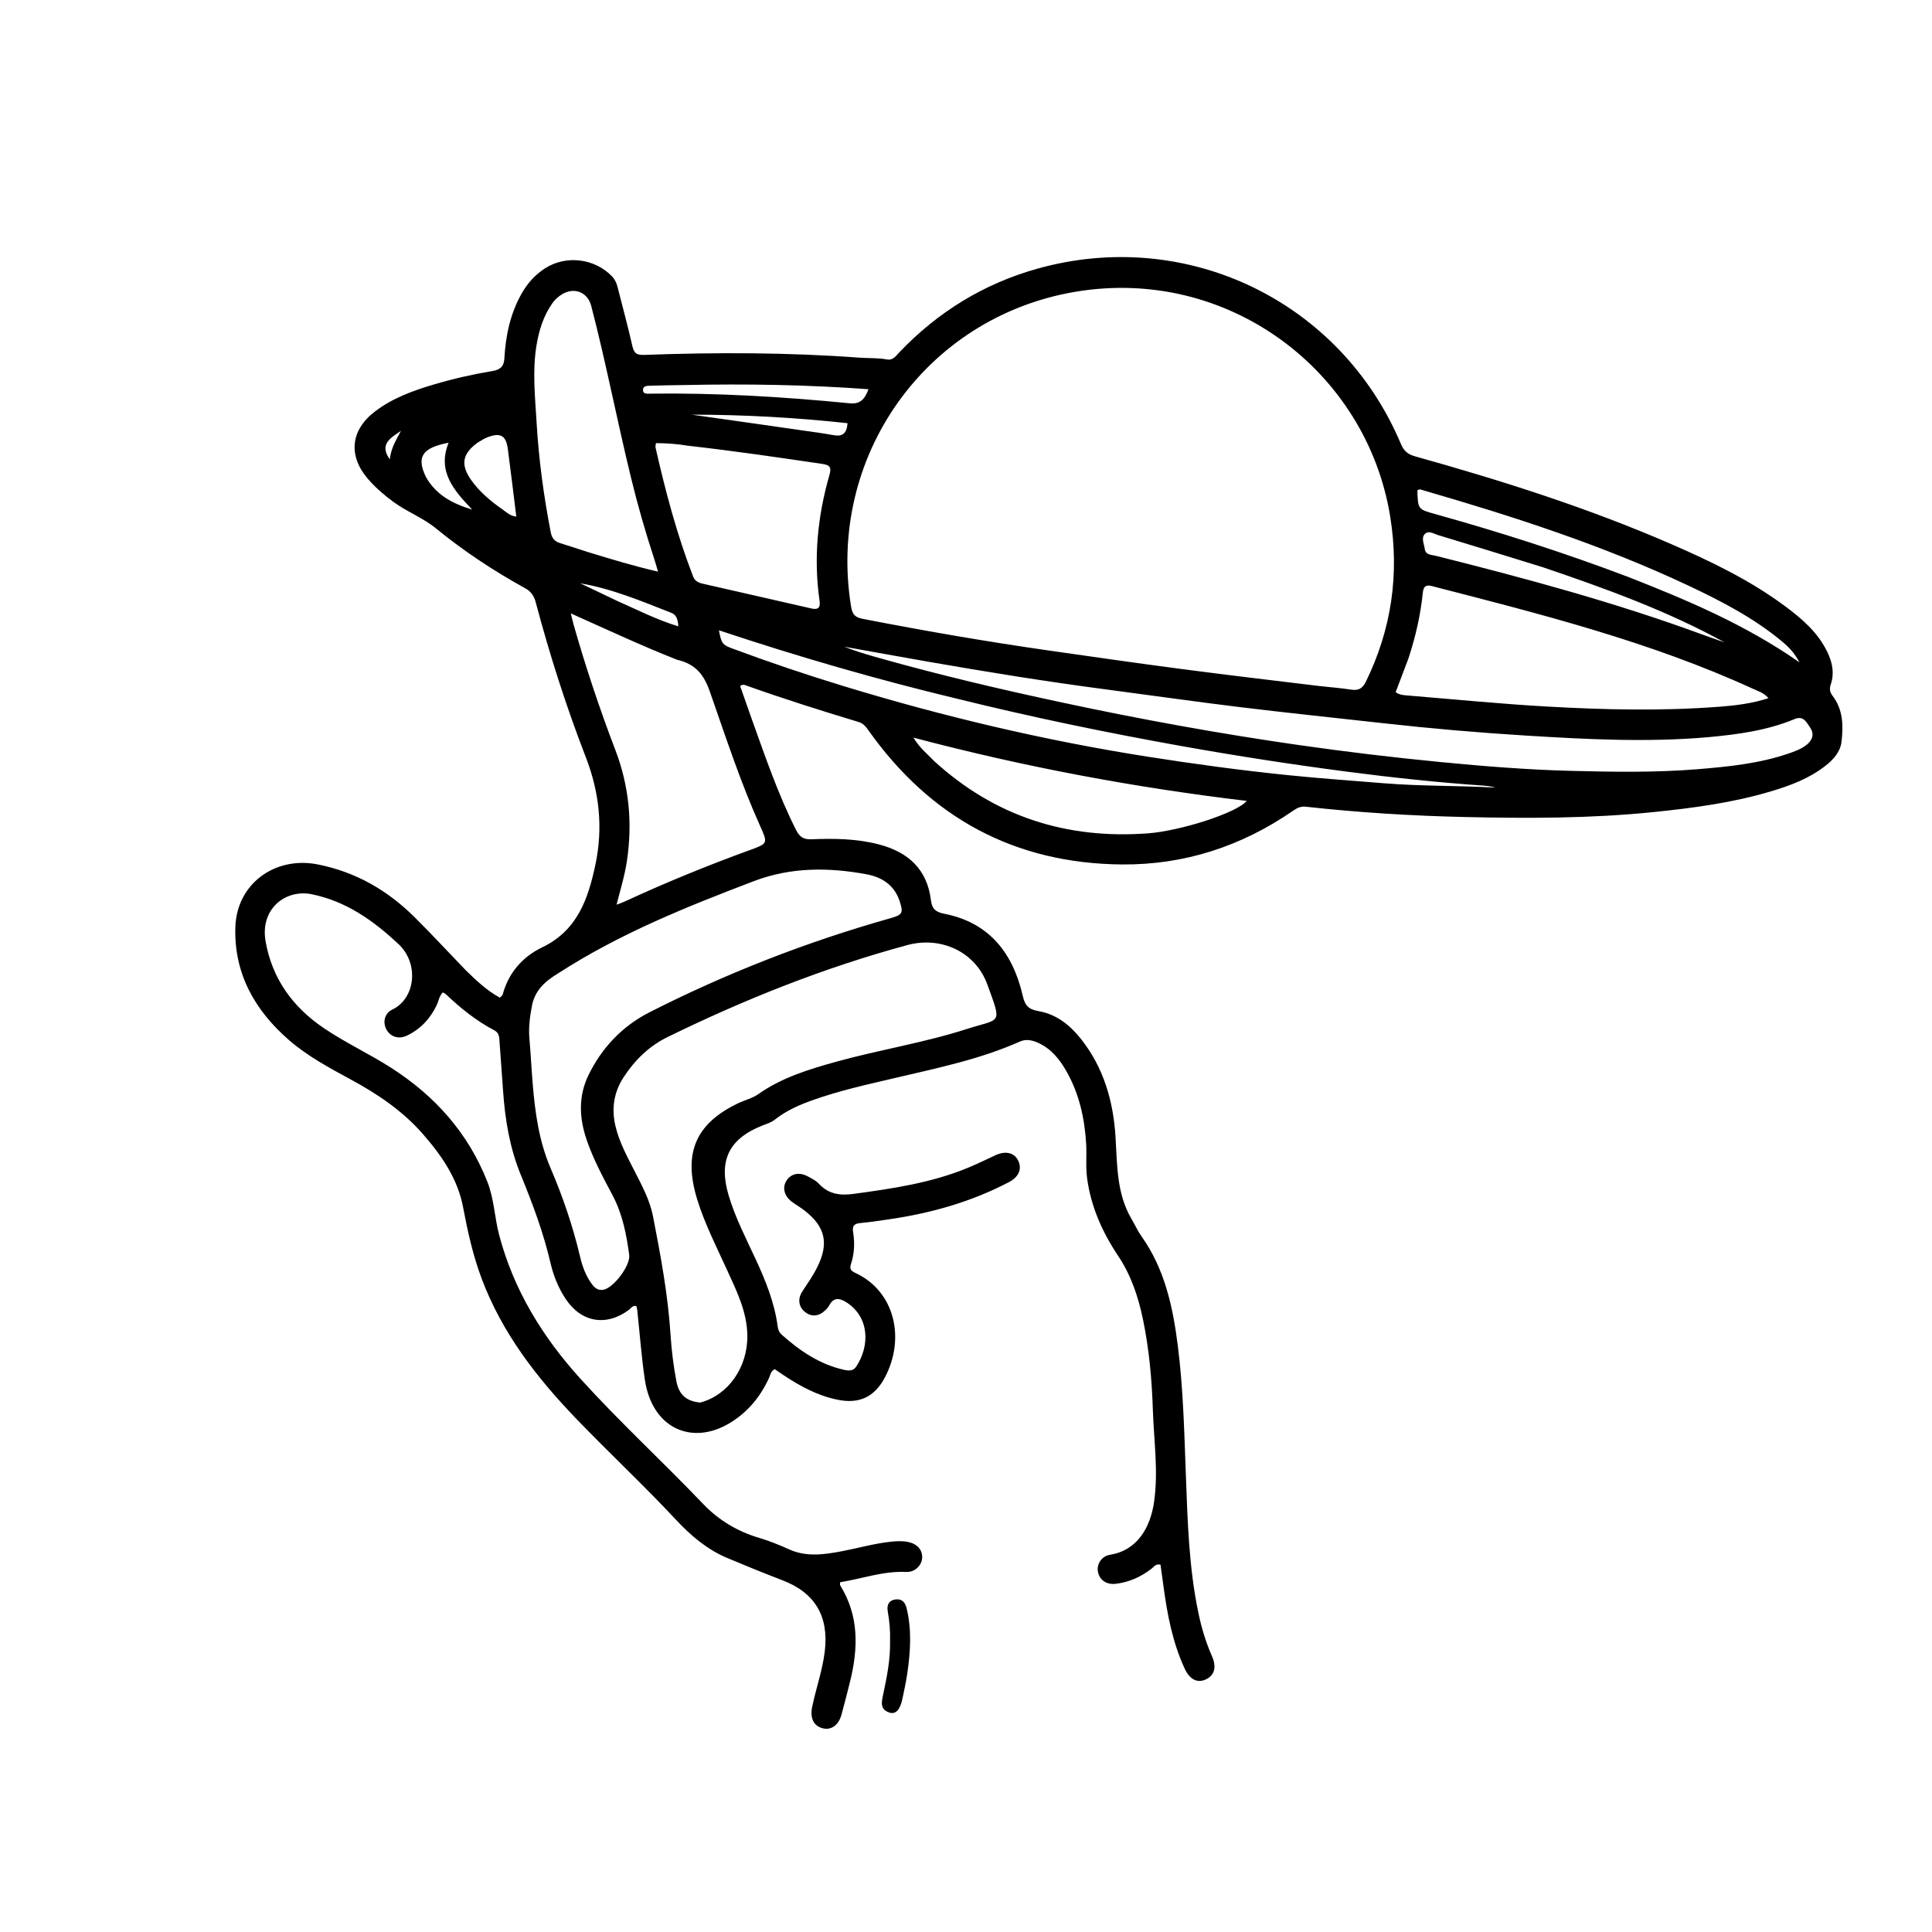 <svg version="1.1" id="Layer_1" xmlns="http://www.w3.org/2000/svg" xmlns:xlink="http://www.w3.org/1999/xlink" x="0px" y="0px"
	 width="100%" viewBox="0 0 1024 1024" enable-background="new 0 0 1024 1024" xml:space="preserve">
<path fill="#000000" opacity="1" stroke="none" 
	d="
M246.802,514.198 
	C252.515,519.778 258.051,525.013 264.942,528.792 
	C265.638,528.011 266.296,527.604 266.444,527.058 
	C269.579,515.513 277.027,507.08 287.364,502.12 
	C306.078,493.141 311.757,476.359 315.582,458.253 
	C319.678,438.86 317.74,420.067 310.529,401.439 
	C300.13,374.573 291.352,347.12 283.957,319.258 
	C283.034,315.779 281.46,313.492 278.232,311.713 
	C261.569,302.528 245.765,292.078 230.988,280.004 
	C224.182,274.443 215.687,271.267 208.542,266.029 
	C203.676,262.462 199.143,258.56 195.184,254.029 
	C184.411,241.701 185.723,228.039 198.719,218.112 
	C208.009,211.015 218.823,207.08 229.886,203.802 
	C240.107,200.773 250.496,198.4 261.007,196.652 
	C265.046,195.981 267.093,194.305 267.333,189.96 
	C268,177.884 270.447,166.225 276.505,155.541 
	C279.609,150.066 283.702,145.527 288.992,142.153 
	C300.09,135.075 315.264,136.979 324.364,146.464 
	C325.914,148.081 326.785,149.995 327.325,152.141 
	C329.925,162.469 332.751,172.744 335.099,183.127 
	C335.941,186.854 337.08,188.262 341.29,188.108 
	C379.425,186.714 417.554,186.757 455.643,189.577 
	C460.454,189.934 465.31,189.602 470.092,190.512 
	C473.324,191.127 474.862,188.631 476.662,186.743 
	C497.016,165.394 521.274,150.434 549.692,142.445 
	C628.895,120.179 710.626,159.557 742.558,235.403 
	C744.083,239.025 746.184,240.797 749.908,241.838 
	C796.132,254.761 841.829,269.255 885.908,288.438 
	C906.867,297.56 927.438,307.453 945.903,321.131 
	C955.043,327.901 963.671,335.255 968.679,345.89 
	C971.253,351.355 972.343,356.978 970.319,362.836 
	C969.526,365.13 969.869,366.915 971.327,368.824 
	C976.917,376.14 977.041,384.699 976.022,393.207 
	C975.386,398.521 971.821,402.502 967.636,405.802 
	C959.092,412.539 949.136,416.286 938.885,419.358 
	C918.549,425.451 897.633,428.241 876.578,430.402 
	C843.352,433.812 810.035,433.79 776.728,433.046 
	C748.439,432.414 720.182,430.681 692.038,427.568 
	C689.209,427.255 687.247,428.407 685.178,429.832 
	C657.91,448.613 627.662,458.468 594.61,458.178 
	C537.722,457.679 493.065,433.368 460.262,387.052 
	C458.879,385.1 457.561,383.418 455.109,382.677 
	C435.027,376.608 415.018,370.309 395.26,363.239 
	C394.514,362.972 393.704,362.566 392.297,363.632 
	C394.225,369.122 396.204,374.864 398.258,380.578 
	C405.467,400.634 412.299,420.833 421.945,439.931 
	C423.777,443.558 425.864,444.998 430.011,444.831 
	C442,444.349 453.982,444.473 465.745,447.532 
	C481.256,451.566 491.378,460.584 493.409,477.118 
	C493.937,481.42 495.629,483.361 500.341,484.276 
	C524.39,488.945 536.918,505.207 542.121,527.969 
	C543.25,532.907 545.209,535.02 550.3,535.881 
	C559.733,537.476 566.991,543.191 572.847,550.553 
	C584.911,565.717 590.045,583.492 591.24,602.442 
	C592.184,617.394 591.742,632.499 599.719,646.044 
	C601.494,649.058 602.912,652.314 604.93,655.147 
	C617.337,672.559 621.653,692.656 624.267,713.274 
	C627.16,736.09 627.68,759.057 628.539,782.018 
	C629.459,806.605 630.149,831.268 635.302,855.486 
	C636.933,863.154 639.202,870.621 642.381,877.814 
	C644.946,883.616 643.681,888.023 639.093,890.141 
	C634.583,892.223 630.548,890.183 627.81,884.216 
	C621.488,870.444 618.686,855.755 616.685,840.866 
	C616.161,836.966 615.614,833.069 615.1,829.332 
	C612.564,828.684 611.66,830.414 610.429,831.369 
	C604.776,835.754 598.471,838.63 591.352,839.449 
	C586.446,840.014 582.837,837.471 581.962,833.213 
	C581.129,829.159 583.703,824.798 588.465,824.026 
	C602.862,821.692 609.8,809.545 611.728,795.749 
	C613.987,779.588 611.574,763.504 611.045,747.399 
	C610.514,731.265 609.102,715.184 605.804,699.329 
	C603.312,687.346 599.533,675.967 592.62,665.614 
	C584.325,653.19 578.274,639.719 576.209,624.691 
	C575.363,618.534 576.046,612.372 575.684,606.225 
	C574.892,592.772 572.028,579.851 565.351,568.005 
	C561.699,561.525 557.166,555.81 550.116,552.67 
	C546.992,551.278 543.825,550.591 540.472,552.083 
	C519.483,561.42 497.106,566.022 474.911,571.232 
	C460.004,574.732 445.037,577.988 430.577,583.152 
	C423.481,585.686 416.642,588.701 410.693,593.425 
	C408.678,595.025 406.259,595.68 403.949,596.604 
	C386.196,603.706 380.746,615.198 386.199,633.611 
	C389.721,645.504 395.462,656.435 400.621,667.616 
	C405.872,678.998 410.539,690.547 412.19,703.082 
	C412.422,704.842 413.043,706.275 414.343,707.431 
	C424.038,716.048 434.538,723.211 447.492,726.065 
	C449.988,726.615 452.292,726.616 453.777,724.386 
	C461.111,713.378 460.856,698.161 448.772,690.357 
	C444.978,687.907 441.757,687.415 439.364,692.142 
	C438.926,693.008 438.149,693.728 437.441,694.428 
	C434.061,697.769 430.131,698.108 426.693,695.395 
	C423.389,692.788 422.626,688.541 425.152,684.653 
	C427.966,680.322 430.956,676.117 433.246,671.461 
	C439.394,658.959 437.457,650.236 426.475,641.652 
	C424.379,640.014 422.054,638.673 419.897,637.109 
	C415.687,634.056 414.484,629.564 416.805,625.839 
	C419.187,622.017 423.655,621.045 428.173,623.52 
	C430.212,624.636 432.451,625.706 433.985,627.366 
	C439.111,632.91 445.12,633.772 452.37,632.788 
	C473.022,629.986 493.584,626.983 513.014,618.96 
	C517.936,616.927 522.723,614.568 527.556,612.325 
	C532.934,609.828 537.57,610.876 539.637,615.101 
	C541.778,619.477 540.073,623.765 534.765,626.548 
	C514.781,637.028 493.396,643.044 471.156,646.265 
	C466.218,646.98 461.28,647.761 456.314,648.202 
	C453.028,648.494 451.552,649.418 452.171,653.142 
	C453.105,658.764 452.86,664.476 451.036,669.933 
	C450.199,672.438 451.006,673.599 453.163,674.586 
	C474.295,684.255 480.011,709.403 468.961,730.15 
	C463.481,740.438 455.468,744.211 444.003,741.901 
	C433.35,739.754 424.014,734.682 415.089,728.727 
	C413.575,727.717 412.083,726.674 410.633,725.682 
	C408.516,726.7 408.337,728.712 407.614,730.298 
	C402.996,740.437 396.162,748.656 386.566,754.378 
	C366.814,766.155 345.63,757.256 341.775,731.21 
	C339.974,719.045 339.088,706.744 337.769,694.506 
	C337.683,693.716 337.436,692.944 337.274,692.204 
	C335.21,691.82 334.449,693.427 333.329,694.257 
	C321.227,703.228 307.982,700.912 299.704,688.293 
	C295.916,682.519 293.342,676.173 291.796,669.494 
	C288.064,653.367 282.281,637.958 276.024,622.688 
	C270.219,608.519 267.714,593.625 266.659,578.434 
	C266.013,569.139 265.283,559.849 264.646,550.554 
	C264.509,548.564 263.83,547.05 261.999,546.089 
	C252.473,541.089 244.177,534.433 236.421,527.049 
	C235.965,526.616 235.342,526.359 234.727,525.976 
	C232.742,527.948 232.505,530.56 231.457,532.757 
	C228.025,539.944 222.883,545.424 215.716,548.88 
	C211.426,550.95 207.071,549.603 204.917,545.827 
	C202.75,542.028 203.643,537.133 207.957,535.08 
	C220.053,529.325 222.443,510.794 211.063,500.228 
	C197.773,487.888 183.696,477.807 165.402,473.996 
	C151.302,471.059 137.766,481.779 140.765,498.909 
	C144.224,518.664 155.094,533.731 171.608,544.912 
	C183.082,552.682 195.696,558.513 207.336,565.973 
	C230.545,580.849 248.157,600.512 258.342,626.434 
	C261.912,635.522 262.112,645.317 264.579,654.645 
	C272.305,683.854 287.654,708.731 307.741,730.871 
	C328.577,753.835 351.405,774.863 372.828,797.266 
	C381.034,805.847 391.012,811.74 402.464,815.137 
	C407.89,816.747 413.134,818.884 418.31,821.221 
	C427.45,825.349 436.886,823.956 446.272,822.175 
	C454.928,820.532 463.421,818.061 472.221,817.134 
	C475.39,816.801 478.536,816.641 481.664,817.355 
	C486.275,818.407 488.99,821.611 488.764,825.673 
	C488.536,829.757 484.904,833.387 480.28,833.165 
	C468.225,832.587 457.023,836.738 445.302,838.618 
	C445.302,839.375 445.119,839.955 445.328,840.291 
	C455.296,856.325 454.917,873.439 450.625,890.949 
	C449.159,896.929 447.62,902.893 446,908.833 
	C444.463,914.468 440.417,917.251 435.864,915.982 
	C431.206,914.685 429.264,910.584 430.45,904.794 
	C432.485,894.865 435.957,885.3 437.16,875.134 
	C439.345,856.682 432.021,844.199 414.666,837.557 
	C404.88,833.812 395.173,829.85 385.511,825.793 
	C374.847,821.315 366.145,813.929 358.409,805.637 
	C341.118,787.104 322.571,769.828 305.032,751.554 
	C284.229,729.879 266.094,706.372 255.358,677.887 
	C250.703,665.536 247.881,652.764 245.43,639.801 
	C242.57,624.669 233.998,612.298 223.971,600.875 
	C213.355,588.782 200.316,579.979 186.317,572.366 
	C174.752,566.077 163.066,559.887 153.076,551.183 
	C134.998,535.433 123.987,515.951 124.736,491.471 
	C125.441,468.412 145.757,453.665 168.453,458.166 
	C188.635,462.168 205.475,471.931 219.851,486.238 
	C228.941,495.284 237.664,504.699 246.802,514.198 
M699.717,363.659 
	C705.174,364.256 710.658,364.674 716.078,365.511 
	C719.932,366.106 722.134,365.007 723.924,361.35 
	C737.538,333.548 741.757,304.422 736.854,273.909 
	C724.429,196.572 650.745,140.869 569.682,154.696 
	C490.364,168.227 438.19,242.334 451.088,321.491 
	C451.725,325.398 453.01,327.169 457.048,327.956 
	C490.026,334.388 523.123,340.1 556.383,344.858 
	C579.755,348.201 603.127,351.553 626.535,354.631 
	C650.605,357.797 674.717,360.634 699.717,363.659 
M371.092,743.395 
	C386.033,739.478 396.337,724.664 396.107,707.801 
	C395.936,695.194 390.439,684.292 385.418,673.245 
	C379.768,660.816 373.491,648.659 369.478,635.544 
	C362.003,611.112 368.702,595.496 391.318,584.699 
	C394.769,583.051 398.71,582.169 401.771,580.007 
	C414.425,571.07 428.889,566.708 443.523,562.654 
	C466.294,556.346 489.752,552.699 512.254,545.443 
	C530.509,539.557 531.279,543.599 523.27,521.705 
	C516.933,504.384 498.651,496.107 480.917,500.909 
	C436.874,512.837 394.721,529.636 353.793,549.677 
	C343.891,554.526 336.416,561.94 330.508,570.994 
	C325.352,578.895 324.017,587.598 326.204,596.841 
	C328.262,605.541 332.554,613.272 336.555,621.128 
	C340.416,628.708 344.481,636.29 346.108,644.665 
	C350.165,665.546 354.087,686.456 355.425,707.764 
	C355.934,715.875 356.981,724.001 358.485,731.988 
	C359.868,739.335 363.795,742.636 371.092,743.395 
M295.556,516.074 
	C288.928,520.062 283.468,524.996 281.948,533.064 
	C280.867,538.799 280.079,544.539 280.594,550.425 
	C281.291,558.382 281.674,566.366 282.335,574.327 
	C283.604,589.623 285.651,604.759 291.783,619.043 
	C298.296,634.219 303.598,649.798 307.406,665.89 
	C308.633,671.074 310.413,676.13 313.641,680.506 
	C315.197,682.616 317.036,684.191 319.954,683.573 
	C325.338,682.435 334.245,670.693 333.495,665.129 
	C332.025,654.226 329.942,643.503 324.69,633.572 
	C319.635,624.011 314.471,614.473 310.948,604.174 
	C306.962,592.522 306.473,580.909 311.984,569.67 
	C319.09,555.174 329.955,543.796 344.22,536.545 
	C385.152,515.74 427.787,499.128 472.007,486.659 
	C478.426,484.85 478.889,483.851 476.787,477.517 
	C473.997,469.11 467.447,464.913 459.426,463.419 
	C439.209,459.653 419.162,459.542 399.487,467.05 
	C363.81,480.666 328.405,494.802 295.556,516.074 
M358.894,349.698 
	C340.125,342.303 321.848,333.737 302.545,325.118 
	C303.239,327.925 303.584,329.532 304.033,331.109 
	C310.418,353.53 317.785,375.65 326.106,397.401 
	C333.452,416.601 335.29,436.08 332.296,456.216 
	C331.154,463.903 328.9,471.352 326.792,479.504 
	C328.715,478.763 329.948,478.367 331.114,477.827 
	C352.884,467.743 375.08,458.698 397.619,450.483 
	C406.952,447.081 407.024,446.99 402.92,437.869 
	C392.451,414.602 384.569,390.352 376.15,366.33 
	C373.097,357.621 368.624,351.906 358.894,349.698 
M746.547,348.865 
	C744.267,354.882 741.987,360.898 739.719,366.884 
	C741.573,368.162 743.411,368.402 745.198,368.549 
	C770.219,370.604 795.217,373.09 820.275,374.504 
	C850.52,376.212 880.827,376.896 911.089,374.599 
	C919.783,373.94 928.509,372.922 937.34,370.047 
	C934.87,367.15 931.761,366.286 928.979,365.012 
	C874.521,340.074 816.739,325.518 759.052,310.664 
	C756.023,309.884 754.507,310.495 754.143,314.049 
	C752.953,325.657 750.424,337.011 746.547,348.865 
M905.037,390.754 
	C872.899,393.525 840.792,391.852 808.706,389.865 
	C783.633,388.313 758.602,386.162 733.632,383.368 
	C708.342,380.539 683.024,377.932 657.764,374.858 
	C633.829,371.945 609.958,368.517 586.049,365.38 
	C554.559,361.248 523.216,356.175 491.934,350.714 
	C477.107,348.125 462.301,345.425 447.485,342.775 
	C453.512,345.175 459.685,346.972 465.872,348.72 
	C497.914,357.774 530.315,365.361 562.864,372.329 
	C604.357,381.212 646.08,388.813 688.089,394.844 
	C713.286,398.462 738.544,401.489 763.885,403.937 
	C786.76,406.146 809.662,407.983 832.618,408.572 
	C855.09,409.149 877.6,409.52 900.053,407.673 
	C916.152,406.349 932.217,404.721 947.647,399.491 
	C951.119,398.314 954.632,397.074 957.526,394.775 
	C960.616,392.319 961.798,389.062 959.361,385.558 
	C957.47,382.839 955.913,379.154 951.189,381.119 
	C936.719,387.14 921.408,389.251 905.037,390.754 
M364.517,236.234 
	C358.981,235.286 353.413,234.892 347.678,234.87 
	C347.559,235.897 347.302,236.576 347.436,237.167 
	C352.693,260.358 358.771,283.309 367.353,305.534 
	C368.256,307.874 370.032,308.807 372.214,309.307 
	C391.488,313.717 410.762,318.124 430.045,322.496 
	C433.445,323.267 434.949,322.296 434.381,318.358 
	C431.126,295.795 433.349,273.603 439.607,251.788 
	C440.693,248.003 440.192,246.529 435.999,245.91 
	C412.506,242.444 389.015,238.988 364.517,236.234 
M311.729,292.631 
	C323.691,296.292 335.653,299.954 348.782,302.98 
	C347.876,299.949 347.358,298.05 346.742,296.184 
	C342.149,282.269 338.128,268.191 334.641,253.961 
	C327.159,223.427 321.272,192.522 313.349,162.09 
	C311.502,155.001 304.602,152.116 298.233,155.775 
	C296.047,157.031 294.201,158.665 292.728,160.765 
	C287.928,167.614 285.593,175.328 284.289,183.49 
	C282.137,196.962 283.622,210.427 284.401,223.857 
	C285.537,243.454 288.174,262.891 291.918,282.179 
	C292.517,285.264 293.954,286.915 296.707,287.806 
	C301.456,289.344 306.207,290.877 311.729,292.631 
M495.119,403.384 
	C527.299,432.783 565.284,444.917 608.513,441.685 
	C625.626,440.406 655.558,430.853 660.792,424.501 
	C601.442,417.423 542.992,406.526 484.159,390.956 
	C487.46,396.5 491.338,399.428 495.119,403.384 
M507.317,370.345 
	C464.836,360.165 422.906,348.022 381.059,334.072 
	C382.292,340.93 382.924,341.778 387.93,343.641 
	C407.444,350.904 427.163,357.57 447.078,363.641 
	C499.837,379.724 553.38,392.417 607.891,400.997 
	C632.708,404.903 657.579,408.287 682.573,410.837 
	C699.46,412.559 716.383,413.752 733.296,415.129 
	C753.067,416.74 772.887,416.346 792.68,417.454 
	C790.628,416.913 788.551,416.554 786.459,416.41 
	C762.219,414.74 738.067,412.145 713.985,409.004 
	C684.642,405.176 655.401,400.647 626.262,395.436 
	C586.622,388.347 547.214,380.208 507.317,370.345 
M862.688,305.674 
	C893.969,317.962 924.923,330.914 953.783,351.086 
	C950.994,345.875 947.909,342.787 944.485,339.945 
	C929.478,327.489 912.327,318.594 894.835,310.36 
	C849.664,289.097 802.34,273.771 754.495,259.918 
	C753.409,259.603 752.307,258.983 751.245,259.952 
	C751.519,269.828 751.56,269.925 760.384,272.384 
	C794.711,281.951 828.627,292.782 862.688,305.674 
M817.94,300.711 
	C799.341,294.977 780.759,289.186 762.121,283.583 
	C759.899,282.915 757.086,280.93 755.107,283.133 
	C753.195,285.262 754.787,288.235 755.126,290.821 
	C755.576,294.248 758.658,293.995 760.893,294.556 
	C808.509,306.508 855.883,319.271 902.026,336.214 
	C906.016,337.679 910.038,339.058 914.046,340.477 
	C883.672,323.768 851.311,312.049 817.94,300.711 
M362.428,204.089 
	C356.436,204.192 350.441,204.229 344.452,204.442 
	C342.896,204.498 340.692,204.501 340.803,206.841 
	C340.901,208.9 342.866,208.663 344.321,208.643 
	C379.794,208.17 415.146,210.298 450.425,213.759 
	C455.833,214.289 458.349,211.672 460.302,206.291 
	C427.769,203.918 395.604,203.37 362.428,204.089 
M253.165,234.6 
	C245.024,240.509 243.964,246.288 249.795,254.515 
	C254.268,260.825 260.179,265.7 266.464,270.102 
	C268.531,271.55 270.429,273.504 273.652,273.813 
	C272.134,261.614 270.737,249.796 269.167,238.001 
	C268.198,230.716 265.223,229.099 258.169,231.837 
	C256.636,232.432 255.25,233.407 253.165,234.6 
M433.971,229.376 
	C436.595,229.794 439.232,230.145 441.84,230.645 
	C446.334,231.507 448.842,229.863 449.21,224.3 
	C421.702,221.313 394.188,219.781 366.58,219.774 
	C388.758,222.907 410.935,226.039 433.971,229.376 
M225.699,252.701 
	C230.984,262.191 239.691,266.923 250.261,270.086 
	C240.598,259.931 231.618,249.916 237.769,234.655 
	C223.88,237.309 220.583,242.086 225.699,252.701 
M326.984,318.433 
	C337.56,323.081 347.871,328.426 359.518,331.972 
	C359.305,328.047 358.373,325.806 355.755,324.784 
	C340.031,318.647 324.461,312.04 307.575,309.174 
	C313.822,312.143 320.068,315.113 326.984,318.433 
M212.508,228.366 
	C210.627,229.723 208.568,230.893 206.904,232.477 
	C203.761,235.469 203.229,238.838 206.611,243.421 
	C207.292,237.04 210.326,232.702 212.508,228.366 
z"/>
<path fill="#000000" opacity="1" stroke="none" 
	d="
M471.753,869.988 
	C471.913,864.333 471.447,859.22 470.538,854.128 
	C469.973,850.966 470.857,848.359 474.413,847.775 
	C477.781,847.222 479.694,849.01 480.49,852.244 
	C483.323,863.762 482.577,875.327 480.892,886.88 
	C480.221,891.475 479.228,896.027 478.263,900.573 
	C477.037,906.35 474.667,908.812 471.277,907.659 
	C466.164,905.919 467.323,901.823 468.112,898.054 
	C470.016,888.948 471.941,879.852 471.753,869.988 
z"/>
</svg>